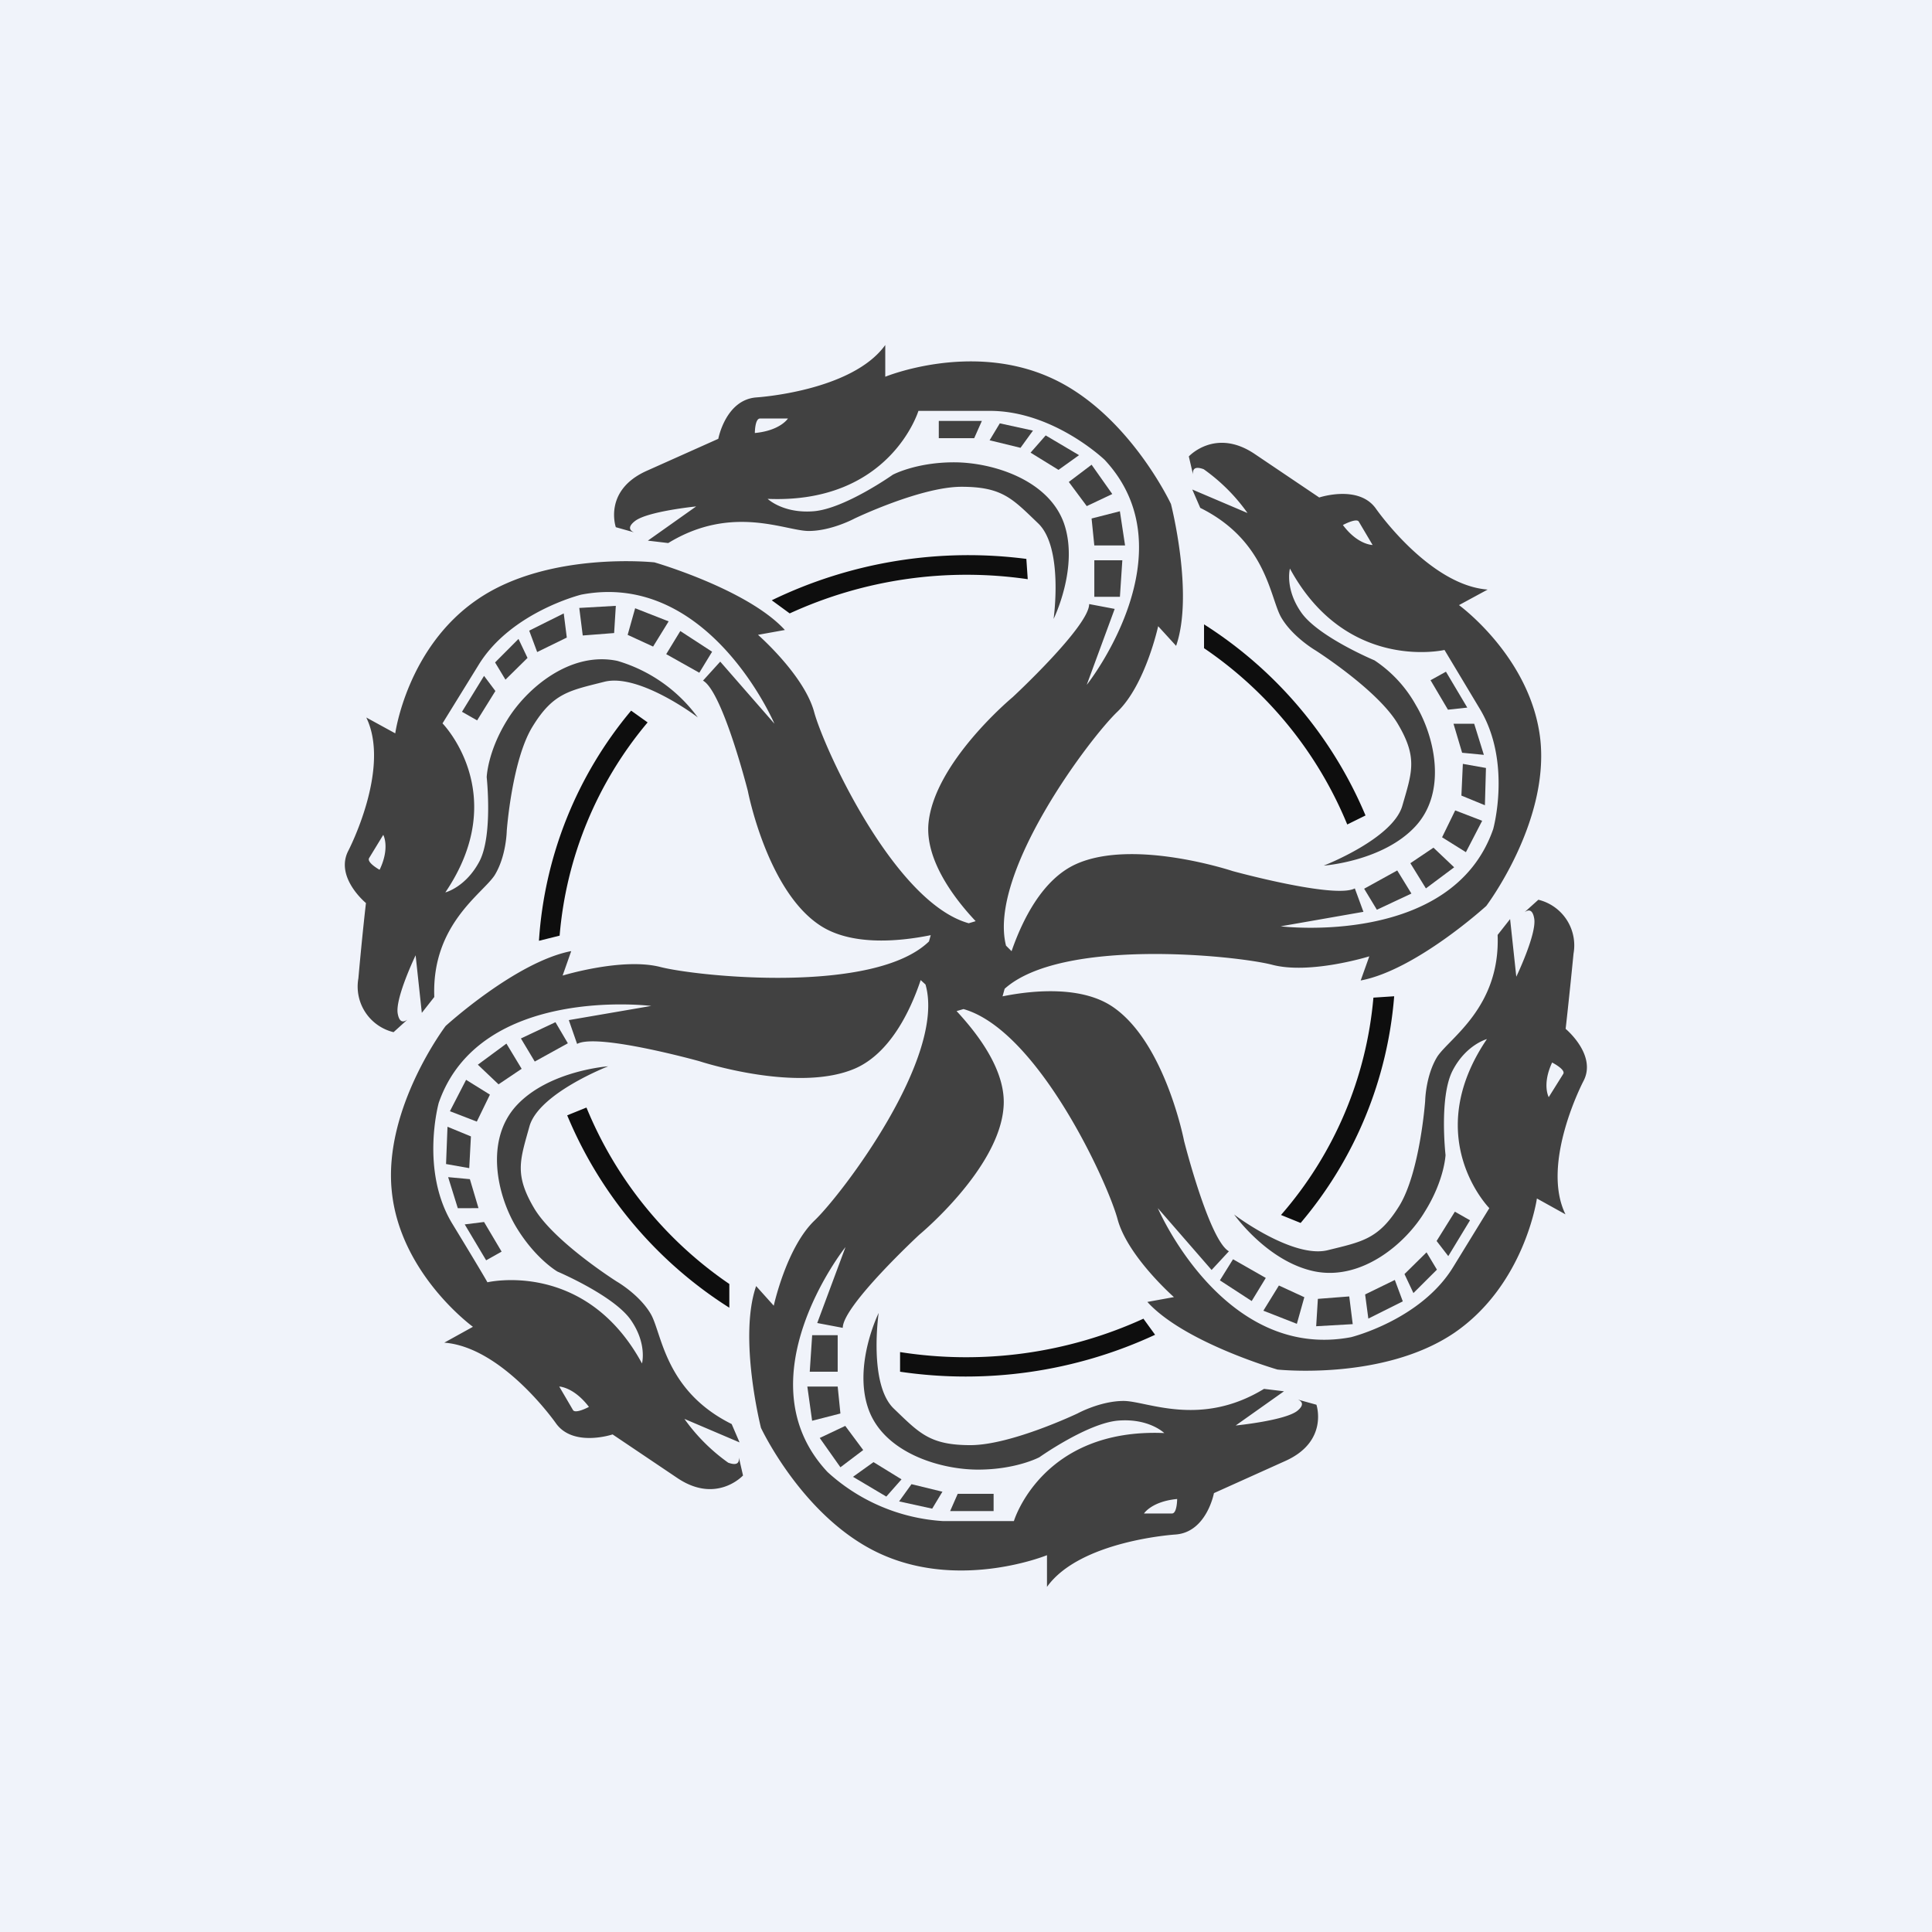 <svg xmlns="http://www.w3.org/2000/svg" width="24" height="24" fill="none" viewBox="0 0 24 24"><rect x="0" y="0" width="24" height="24" fill="#808080" stroke="none"/><g clip-path="url(#a)"><path fill="#F0F3FA" d="M0 0h24v24H0z"/><path fill="#414141" d="M13.594 7.414h.318l.03-.454h-.348zm.318-1.063-.352.09.034.335h.382l-.065-.429zm-.095-.214-.257-.364-.283.214.223.3zm-.415-.484-.412-.244-.188.214.347.214.257-.184zm-1.11-.184.385.094.155-.214-.412-.09-.129.214zm-.19-.026.095-.214h-.535v.214zm-1.696 11.143h-.317l-.03.454h.347zm-.317 1.063.351-.09-.034-.335h-.377l.06.429zm.094.214.257.364.283-.214-.223-.3zm.416.484.411.244.189-.214-.348-.214-.257.184zm1.11.184-.386-.094-.154.214.411.09.129-.214zm.188.026-.094.214h.54v-.214zm5.049-7.517.158.261.429-.201-.176-.287zm.574-.317.193.313.351-.262-.257-.244zm.892-.527-.335-.129-.163.334.296.185zm.034-.193.013-.463-.287-.051-.018.394zm-.39-1.012.107.36.27.026-.12-.386zm-.287-.544.218.369.24-.026-.265-.446-.193.107zM7.054 12.96l-.154-.262-.429.202.172.287zm-.574.317-.189-.313-.355.262.257.244zm-.891.527.334.129.163-.335-.296-.184zm-.03.193-.018.463.288.051.021-.394zm.385 1.011-.107-.36-.27-.025.12.386zm.287.54-.218-.368-.24.03.266.446z"/><path fill="#414141" d="M19.449 12.78s.042-.364.098-.934a.583.583 0 0 0-.437-.669l-.171.154c.038-.025.098-.051.12.082.03.193-.223.72-.223.72l-.077-.716-.155.197c.035.9-.6 1.282-.75 1.513-.145.236-.15.549-.15.549s-.064.883-.321 1.303c-.257.415-.459.445-.892.552-.428.103-1.144-.428-1.161-.445.013.017.42.587.998.707.588.12 1.136-.347 1.372-.742.244-.39.257-.703.257-.703s-.081-.715.086-1.045c.167-.326.428-.395.428-.395-.831 1.226.03 2.1.03 2.1l-.45.733c-.402.656-1.268.87-1.268.87-1.586.3-2.4-1.603-2.4-1.603l.668.768.215-.232c-.245-.137-.557-1.371-.557-1.371s-.236-1.226-.888-1.667c-.368-.249-.942-.215-1.367-.129l.026-.094c.707-.634 2.854-.416 3.317-.3.471.128 1.213-.103 1.213-.103l-.107.3c.686-.129 1.56-.926 1.56-.926s.775-1.024.673-2.053c-.107-1.028-1.012-1.684-1.012-1.684l.356-.193c-.729-.055-1.389-1.007-1.389-1.007-.214-.3-.703-.137-.703-.137l-.801-.54c-.489-.33-.819.03-.819.03l.052.223c-.004-.047.004-.112.133-.064.21.149.395.333.544.544l-.686-.292.099.228c.836.415.866 1.135 1.011 1.37.142.237.42.4.42.4s.767.488 1.02.908c.253.424.18.604.06 1.02-.115.412-.977.746-.977.746s.733-.052 1.136-.485c.399-.428.244-1.114.009-1.508a1.6 1.6 0 0 0-.515-.557s-.686-.287-.904-.587c-.214-.3-.146-.553-.146-.553.703 1.294 1.92 1.011 1.92 1.011l.442.737c.394.66.163 1.488.163 1.488-.51 1.47-2.64 1.208-2.64 1.208l1.028-.18-.107-.291c-.249.133-1.517-.215-1.517-.215s-1.235-.411-1.95-.085c-.412.188-.66.685-.797 1.08l-.069-.069c-.227-.9 1.042-2.58 1.384-2.906.348-.334.506-1.062.506-1.062l.223.244c.223-.643-.064-1.762-.064-1.762s-.54-1.157-1.522-1.581c-.985-.429-2.027 0-2.027 0v-.394c-.416.578-1.603.651-1.603.651-.381.03-.471.514-.471.514l-.892.399c-.54.244-.381.699-.381.699l.227.064c-.043-.017-.094-.06.013-.142.158-.12.758-.18.758-.18l-.6.425.253.03c.793-.485 1.457-.15 1.745-.15.283 0 .57-.155.57-.155s.822-.394 1.328-.394c.51 0 .634.15.952.454s.192 1.188.192 1.188.318-.643.129-1.188c-.193-.544-.891-.758-1.367-.758-.471 0-.759.154-.759.154s-.6.424-.985.454c-.378.03-.57-.154-.57-.154 1.521.064 1.873-1.093 1.873-1.093h.887c.793 0 1.427.609 1.427.609 1.063 1.14-.193 2.76-.223 2.794l.347-.943-.317-.06c0 .275-.951 1.157-.951 1.157s-.982.815-1.046 1.578c-.034.437.3.9.587 1.204l-.086.026c-.926-.258-1.8-2.178-1.92-2.623-.124-.459-.698-.96-.698-.96l.334-.06c-.463-.506-1.62-.84-1.62-.84s-1.312-.142-2.19.454C5.057 8.036 4.91 9.11 4.91 9.11l-.36-.197c.309.635-.223 1.655-.223 1.655-.171.33.219.65.219.65s-.043.365-.094.935a.583.583 0 0 0 .437.669l.171-.155c-.038.026-.098.052-.12-.08-.03-.194.223-.72.223-.72l.077.715.155-.197c-.035-.9.6-1.282.75-1.513.145-.236.15-.549.15-.549s.064-.883.321-1.298c.257-.42.459-.446.896-.557.428-.103 1.14.428 1.157.445a1.9 1.9 0 0 0-.999-.703c-.587-.124-1.131.343-1.371.737-.244.395-.253.708-.253.708s.077.711-.086 1.037c-.171.33-.428.394-.428.394.827-1.221-.035-2.1-.035-2.1l.45-.729c.403-.655 1.273-.87 1.273-.87 1.586-.304 2.4 1.603 2.4 1.603l-.673-.771-.214.236c.244.137.557 1.371.557 1.371s.236 1.226.887 1.663c.378.257.96.214 1.385.128l-.022.078c-.681.66-2.871.437-3.338.317-.472-.12-1.213.107-1.213.107l.107-.304c-.686.132-1.56.93-1.56.93s-.776 1.024-.669 2.053c.103 1.028 1.008 1.684 1.008 1.684l-.356.197c.728.056 1.388 1.003 1.388 1.003.215.3.703.137.703.137l.802.54c.488.33.818-.03.818-.03l-.051-.223c.004.047-.004.111-.133.064a2.3 2.3 0 0 1-.544-.544l.685.292-.098-.228c-.836-.415-.866-1.135-1.007-1.371-.142-.24-.42-.399-.42-.399s-.772-.488-1.025-.908c-.252-.425-.175-.604-.06-1.02.116-.412.978-.746.978-.746s-.733.052-1.136.484c-.399.429-.244 1.115-.009 1.509.24.399.515.557.515.557s.685.291.904.591c.214.3.146.55.146.55-.703-1.295-1.92-1.008-1.92-1.008s-.043-.082-.442-.737c-.394-.66-.163-1.492-.163-1.492.51-1.47 2.64-1.204 2.64-1.204l-1.024.176.103.296c.248-.138 1.517.214 1.517.214s1.234.407 1.95.085c.42-.192.669-.698.801-1.092l.06.055c.258.9-1.032 2.598-1.375 2.928-.352.334-.51 1.062-.51 1.062l-.219-.244c-.223.643.06 1.761.06 1.761s.54 1.158 1.522 1.582c.985.428 2.031 0 2.031 0v.394c.412-.578 1.599-.651 1.599-.651.385-.03.475-.514.475-.514l.888-.4c.54-.243.385-.698.385-.698l-.231-.064c.043.017.094.06-.009.142-.158.12-.763.18-.763.18l.6-.425-.248-.03c-.793.484-1.457.15-1.744.15-.288 0-.57.154-.57.154s-.828.395-1.333.395c-.506 0-.635-.15-.952-.454s-.188-1.188-.188-1.188-.318.643-.129 1.188.887.758 1.363.758.763-.154.763-.154.6-.425.981-.455c.382-.03.57.155.57.155-1.521-.065-1.868 1.093-1.868 1.093h-.887a2.34 2.34 0 0 1-1.428-.609c-1.067-1.14.193-2.76.223-2.794l-.351.943.317.06c0-.275.951-1.157.951-1.157s.986-.815 1.046-1.578c.039-.437-.296-.891-.583-1.2l.086-.025c.93.265 1.8 2.173 1.916 2.618.128.459.698.96.698.96l-.33.06c.459.506 1.616.84 1.616.84s1.311.142 2.194-.454c.879-.6 1.029-1.671 1.029-1.671l.355.197c-.312-.635.223-1.655.223-1.655.172-.325-.223-.651-.223-.651m-2.765-6.257s.167-.09.197-.043l.172.291s-.184 0-.369-.248M9.377 5.379s0-.18.064-.18h.347s-.094.15-.411.18m-4.663 5.425s-.163-.09-.128-.146l.175-.287s.086.155-.043.429zm2.602 6.673s-.168.09-.198.039l-.171-.292s.18.005.369.253m7.307 1.144s0 .18-.064.18h-.348s.095-.15.412-.18m4.796-5.28-.18.288s-.086-.155.042-.43c0 0 .172.087.138.142"/><path fill="#414141" d="m15.154 15.905.395.257.175-.287-.407-.232zm1.05.21-.317-.146-.193.313.416.163.094-.335zm.553-.01-.386.03-.021.34.454-.026-.043-.343zm.57-.205-.369.18.04.3.428-.214zm.12-.073.111.236.292-.291-.129-.215zm.814-.668-.188-.107-.227.364.145.188zM8.846 8.096l-.395-.257-.175.287.411.231zm-1.05-.21.317.146.193-.313-.416-.163-.094.334zm-.553.008.386-.03.021-.338-.454.026.043.342zm-.57.206.368-.18-.038-.3-.429.214zm-.12.073-.112-.236-.291.292.129.214zm-.814.669.188.107.227-.365-.141-.188z"/><path fill="#0E0E0E" d="M12.75 6.943a5.6 5.6 0 0 0-3.163.514l.223.163a5.27 5.27 0 0 1 2.957-.425l-.017-.248zm1.457 9.437a5.3 5.3 0 0 1-3.026.416v.244c1.078.159 2.18 0 3.168-.459l-.146-.201zM7.281 13.76l-.235.095a5.18 5.18 0 0 0 2.014 2.39v-.295a4.9 4.9 0 0 1-1.774-2.19zm9.78-1.367a4.73 4.73 0 0 1-1.148 2.7l.244.099a4.96 4.96 0 0 0 1.162-2.816zm-2.104-4.637v.296a4.9 4.9 0 0 1 1.779 2.19l.227-.112a5.2 5.2 0 0 0-2.006-2.374M7.84 8.828a4.95 4.95 0 0 0-1.145 2.859l.257-.064c.081-.975.463-1.9 1.093-2.649z"/></g><defs><clipPath id="a"><path fill="#fff" d="M0 0h24v24H0z"/></clipPath></defs></svg>
